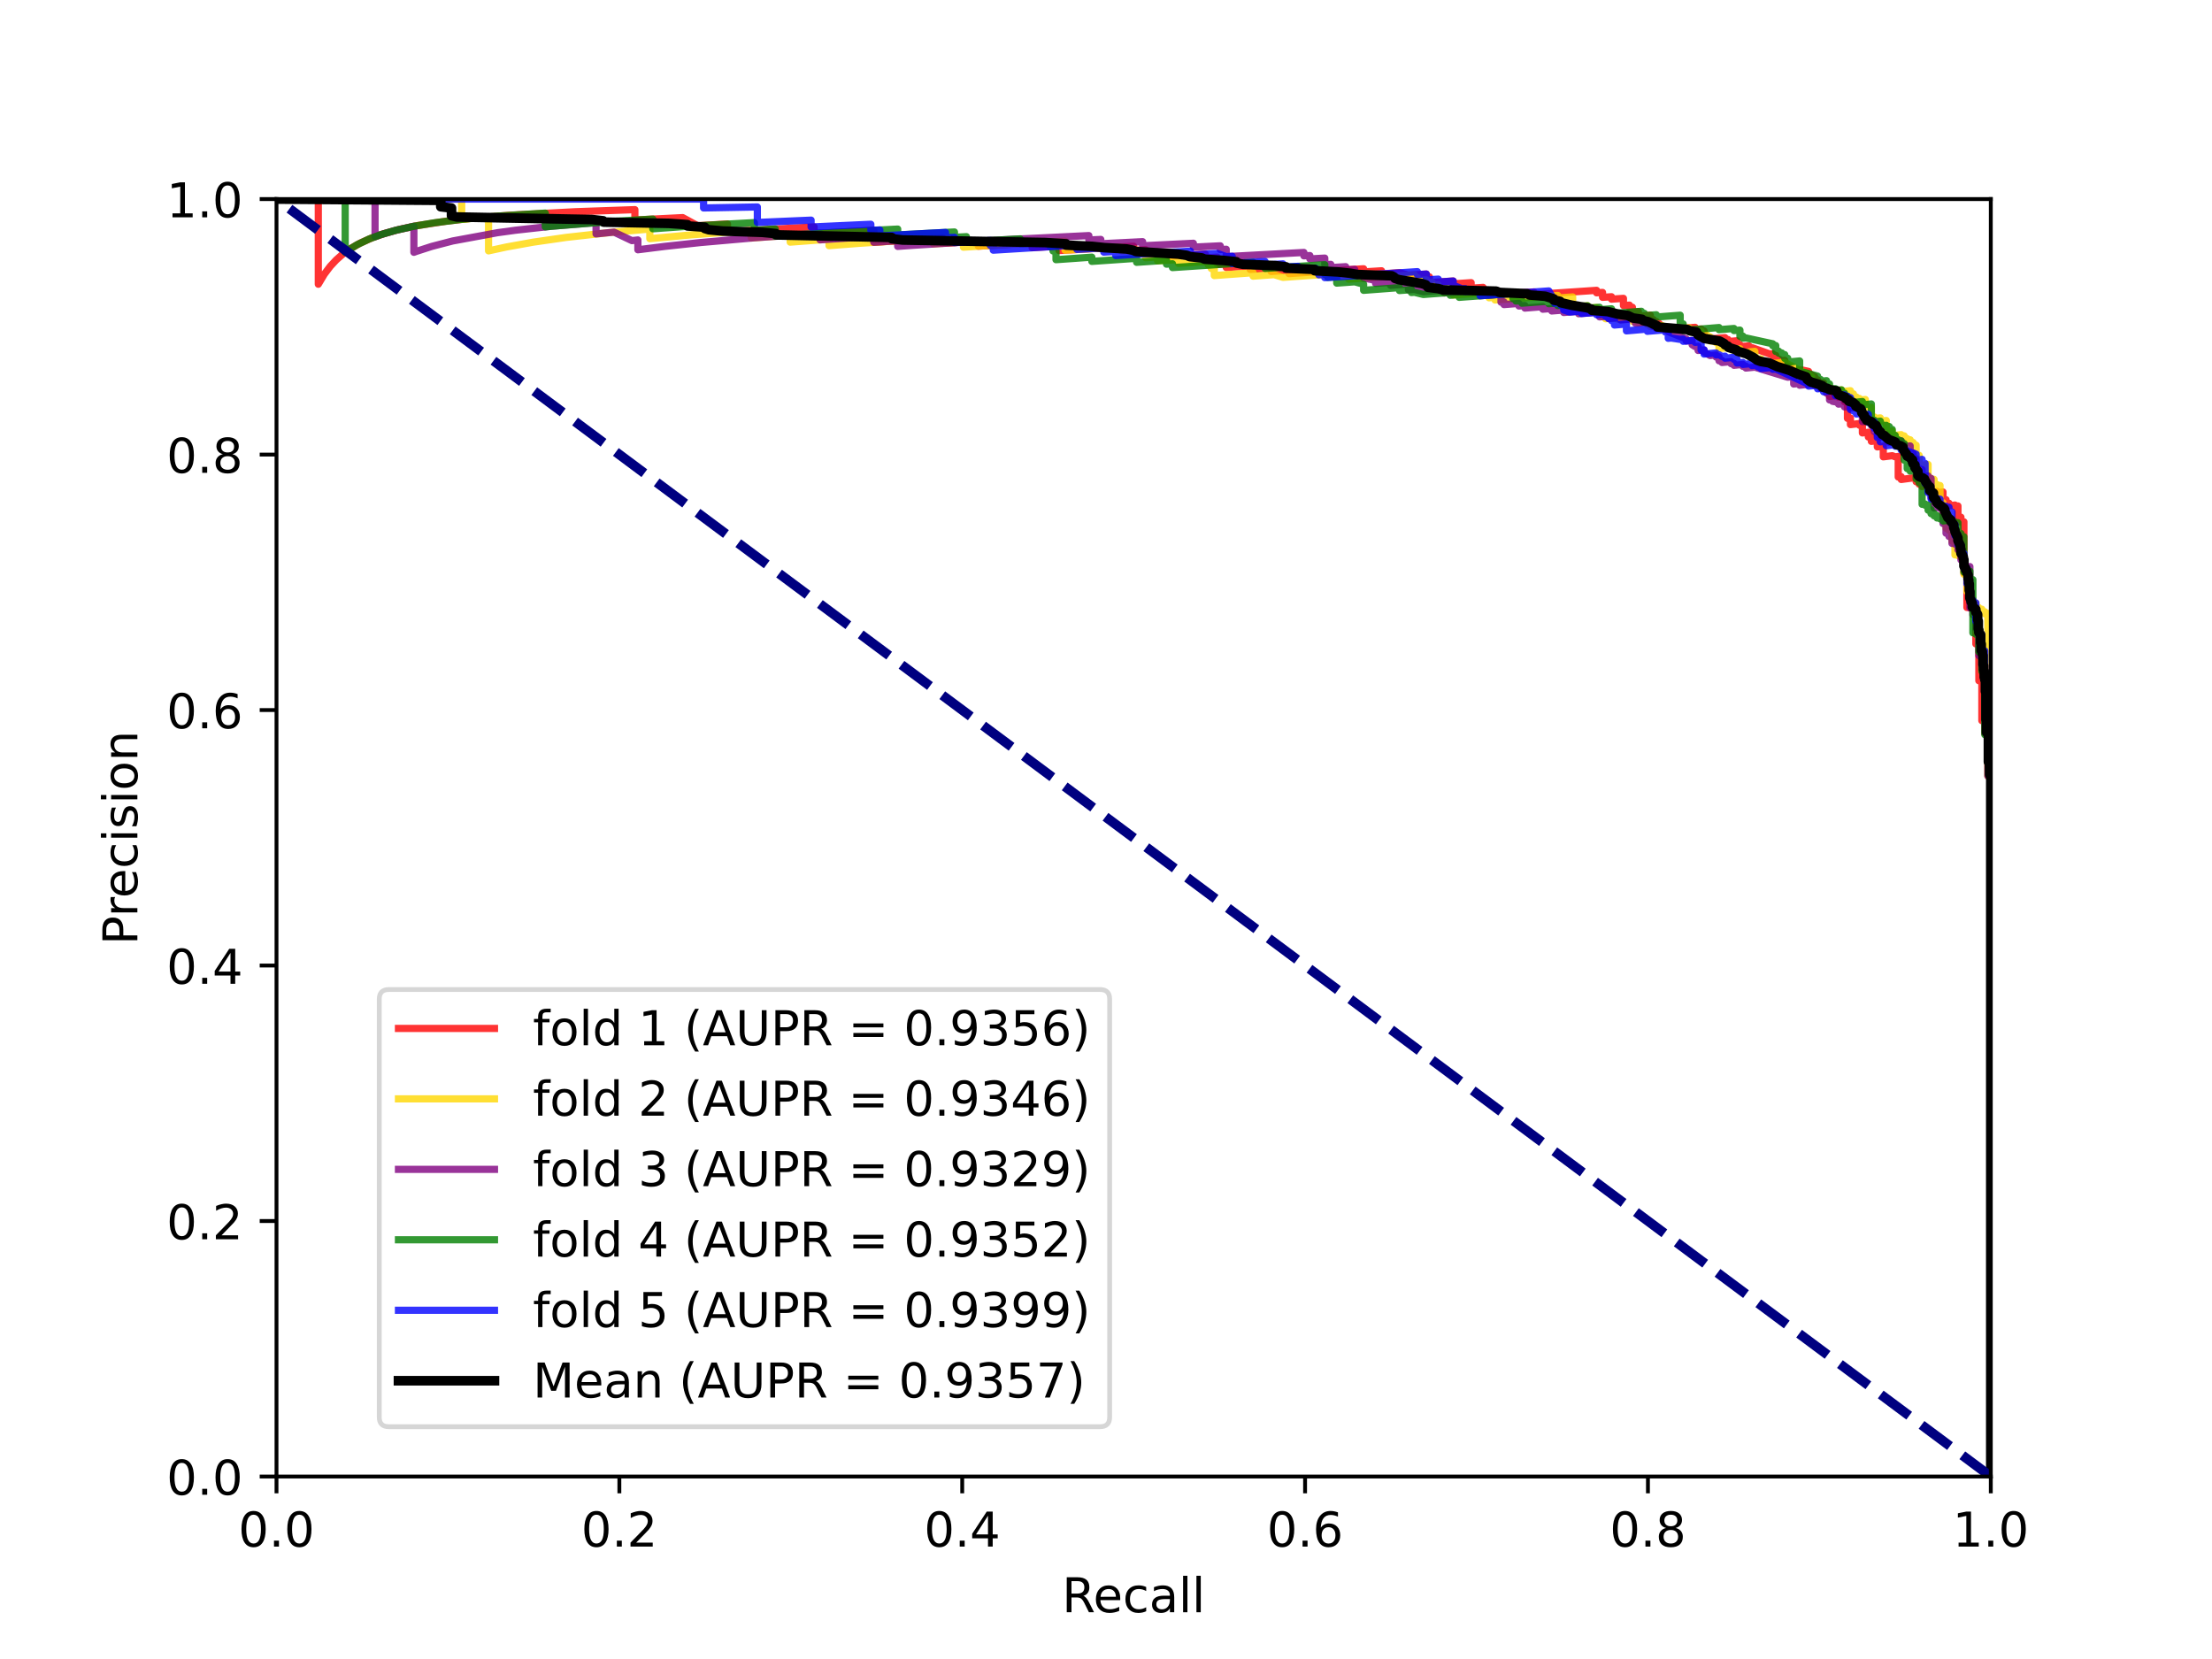 <?xml version="1.0" encoding="utf-8" standalone="no"?>
<!DOCTYPE svg PUBLIC "-//W3C//DTD SVG 1.1//EN"
  "http://www.w3.org/Graphics/SVG/1.1/DTD/svg11.dtd">
<!-- Created with matplotlib (https://matplotlib.org/) -->
<svg height="345.6pt" version="1.1" viewBox="0 0 460.8 345.6" width="460.8pt" xmlns="http://www.w3.org/2000/svg" xmlns:xlink="http://www.w3.org/1999/xlink">
 <defs>
  <style type="text/css">*{stroke-linecap:butt;stroke-linejoin:round;}</style>
 </defs>
 <g id="figure_1">
  <g id="patch_1">
   <path d="M 0 345.6 
L 460.8 345.6 
L 460.8 0 
L 0 0 
z
" style="fill:#ffffff;"/>
  </g>
  <g id="axes_1">
   <g id="patch_2">
    <path d="M 57.6 307.584 
L 414.72 307.584 
L 414.72 41.472 
L 57.6 41.472 
z
" style="fill:#ffffff;"/>
   </g>
   <g id="matplotlib.axis_1">
    <g id="xtick_1">
     <g id="line2d_1">
      <defs>
       <path d="M 0 0 
L 0 3.5 
" id="ma6919d27ee" style="stroke:#000000;stroke-width:0.8;"/>
      </defs>
      <g>
       <use style="stroke:#000000;stroke-width:0.8;" x="57.6" xlink:href="#ma6919d27ee" y="307.584"/>
      </g>
     </g>
     <g id="text_1">
      <!-- 0.0 -->
      <g transform="translate(49.648 322.182)scale(0.1 -0.1)">
       <defs>
        <path d="M 31.781 66.406 
Q 24.172 66.406 20.328 58.906 
Q 16.5 51.422 16.5 36.375 
Q 16.5 21.391 20.328 13.891 
Q 24.172 6.391 31.781 6.391 
Q 39.453 6.391 43.281 13.891 
Q 47.125 21.391 47.125 36.375 
Q 47.125 51.422 43.281 58.906 
Q 39.453 66.406 31.781 66.406 
z
M 31.781 74.219 
Q 44.047 74.219 50.516 64.516 
Q 56.984 54.828 56.984 36.375 
Q 56.984 17.969 50.516 8.266 
Q 44.047 -1.422 31.781 -1.422 
Q 19.531 -1.422 13.062 8.266 
Q 6.594 17.969 6.594 36.375 
Q 6.594 54.828 13.062 64.516 
Q 19.531 74.219 31.781 74.219 
z
" id="DejaVuSans-48"/>
        <path d="M 10.688 12.406 
L 21 12.406 
L 21 0 
L 10.688 0 
z
" id="DejaVuSans-46"/>
       </defs>
       <use xlink:href="#DejaVuSans-48"/>
       <use x="63.623" xlink:href="#DejaVuSans-46"/>
       <use x="95.41" xlink:href="#DejaVuSans-48"/>
      </g>
     </g>
    </g>
    <g id="xtick_2">
     <g id="line2d_2">
      <g>
       <use style="stroke:#000000;stroke-width:0.8;" x="129.024" xlink:href="#ma6919d27ee" y="307.584"/>
      </g>
     </g>
     <g id="text_2">
      <!-- 0.2 -->
      <g transform="translate(121.072 322.182)scale(0.1 -0.1)">
       <defs>
        <path d="M 19.188 8.297 
L 53.609 8.297 
L 53.609 0 
L 7.328 0 
L 7.328 8.297 
Q 12.938 14.109 22.625 23.891 
Q 32.328 33.688 34.812 36.531 
Q 39.547 41.844 41.422 45.531 
Q 43.312 49.219 43.312 52.781 
Q 43.312 58.594 39.234 62.25 
Q 35.156 65.922 28.609 65.922 
Q 23.969 65.922 18.812 64.312 
Q 13.672 62.703 7.812 59.422 
L 7.812 69.391 
Q 13.766 71.781 18.938 73 
Q 24.125 74.219 28.422 74.219 
Q 39.75 74.219 46.484 68.547 
Q 53.219 62.891 53.219 53.422 
Q 53.219 48.922 51.531 44.891 
Q 49.859 40.875 45.406 35.406 
Q 44.188 33.984 37.641 27.219 
Q 31.109 20.453 19.188 8.297 
z
" id="DejaVuSans-50"/>
       </defs>
       <use xlink:href="#DejaVuSans-48"/>
       <use x="63.623" xlink:href="#DejaVuSans-46"/>
       <use x="95.41" xlink:href="#DejaVuSans-50"/>
      </g>
     </g>
    </g>
    <g id="xtick_3">
     <g id="line2d_3">
      <g>
       <use style="stroke:#000000;stroke-width:0.8;" x="200.448" xlink:href="#ma6919d27ee" y="307.584"/>
      </g>
     </g>
     <g id="text_3">
      <!-- 0.4 -->
      <g transform="translate(192.496 322.182)scale(0.1 -0.1)">
       <defs>
        <path d="M 37.797 64.312 
L 12.891 25.391 
L 37.797 25.391 
z
M 35.203 72.906 
L 47.609 72.906 
L 47.609 25.391 
L 58.016 25.391 
L 58.016 17.188 
L 47.609 17.188 
L 47.609 0 
L 37.797 0 
L 37.797 17.188 
L 4.891 17.188 
L 4.891 26.703 
z
" id="DejaVuSans-52"/>
       </defs>
       <use xlink:href="#DejaVuSans-48"/>
       <use x="63.623" xlink:href="#DejaVuSans-46"/>
       <use x="95.41" xlink:href="#DejaVuSans-52"/>
      </g>
     </g>
    </g>
    <g id="xtick_4">
     <g id="line2d_4">
      <g>
       <use style="stroke:#000000;stroke-width:0.8;" x="271.872" xlink:href="#ma6919d27ee" y="307.584"/>
      </g>
     </g>
     <g id="text_4">
      <!-- 0.6 -->
      <g transform="translate(263.92 322.182)scale(0.1 -0.1)">
       <defs>
        <path d="M 33.016 40.375 
Q 26.375 40.375 22.484 35.828 
Q 18.609 31.297 18.609 23.391 
Q 18.609 15.531 22.484 10.953 
Q 26.375 6.391 33.016 6.391 
Q 39.656 6.391 43.531 10.953 
Q 47.406 15.531 47.406 23.391 
Q 47.406 31.297 43.531 35.828 
Q 39.656 40.375 33.016 40.375 
z
M 52.594 71.297 
L 52.594 62.312 
Q 48.875 64.062 45.094 64.984 
Q 41.312 65.922 37.594 65.922 
Q 27.828 65.922 22.672 59.328 
Q 17.531 52.734 16.797 39.406 
Q 19.672 43.656 24.016 45.922 
Q 28.375 48.188 33.594 48.188 
Q 44.578 48.188 50.953 41.516 
Q 57.328 34.859 57.328 23.391 
Q 57.328 12.156 50.688 5.359 
Q 44.047 -1.422 33.016 -1.422 
Q 20.359 -1.422 13.672 8.266 
Q 6.984 17.969 6.984 36.375 
Q 6.984 53.656 15.188 63.938 
Q 23.391 74.219 37.203 74.219 
Q 40.922 74.219 44.703 73.484 
Q 48.484 72.75 52.594 71.297 
z
" id="DejaVuSans-54"/>
       </defs>
       <use xlink:href="#DejaVuSans-48"/>
       <use x="63.623" xlink:href="#DejaVuSans-46"/>
       <use x="95.41" xlink:href="#DejaVuSans-54"/>
      </g>
     </g>
    </g>
    <g id="xtick_5">
     <g id="line2d_5">
      <g>
       <use style="stroke:#000000;stroke-width:0.8;" x="343.296" xlink:href="#ma6919d27ee" y="307.584"/>
      </g>
     </g>
     <g id="text_5">
      <!-- 0.8 -->
      <g transform="translate(335.344 322.182)scale(0.1 -0.1)">
       <defs>
        <path d="M 31.781 34.625 
Q 24.75 34.625 20.719 30.859 
Q 16.703 27.094 16.703 20.516 
Q 16.703 13.922 20.719 10.156 
Q 24.75 6.391 31.781 6.391 
Q 38.812 6.391 42.859 10.172 
Q 46.922 13.969 46.922 20.516 
Q 46.922 27.094 42.891 30.859 
Q 38.875 34.625 31.781 34.625 
z
M 21.922 38.812 
Q 15.578 40.375 12.031 44.719 
Q 8.5 49.078 8.5 55.328 
Q 8.5 64.062 14.719 69.141 
Q 20.953 74.219 31.781 74.219 
Q 42.672 74.219 48.875 69.141 
Q 55.078 64.062 55.078 55.328 
Q 55.078 49.078 51.531 44.719 
Q 48 40.375 41.703 38.812 
Q 48.828 37.156 52.797 32.312 
Q 56.781 27.484 56.781 20.516 
Q 56.781 9.906 50.312 4.234 
Q 43.844 -1.422 31.781 -1.422 
Q 19.734 -1.422 13.25 4.234 
Q 6.781 9.906 6.781 20.516 
Q 6.781 27.484 10.781 32.312 
Q 14.797 37.156 21.922 38.812 
z
M 18.312 54.391 
Q 18.312 48.734 21.844 45.562 
Q 25.391 42.391 31.781 42.391 
Q 38.141 42.391 41.719 45.562 
Q 45.312 48.734 45.312 54.391 
Q 45.312 60.062 41.719 63.234 
Q 38.141 66.406 31.781 66.406 
Q 25.391 66.406 21.844 63.234 
Q 18.312 60.062 18.312 54.391 
z
" id="DejaVuSans-56"/>
       </defs>
       <use xlink:href="#DejaVuSans-48"/>
       <use x="63.623" xlink:href="#DejaVuSans-46"/>
       <use x="95.41" xlink:href="#DejaVuSans-56"/>
      </g>
     </g>
    </g>
    <g id="xtick_6">
     <g id="line2d_6">
      <g>
       <use style="stroke:#000000;stroke-width:0.8;" x="414.72" xlink:href="#ma6919d27ee" y="307.584"/>
      </g>
     </g>
     <g id="text_6">
      <!-- 1.0 -->
      <g transform="translate(406.768 322.182)scale(0.1 -0.1)">
       <defs>
        <path d="M 12.406 8.297 
L 28.516 8.297 
L 28.516 63.922 
L 10.984 60.406 
L 10.984 69.391 
L 28.422 72.906 
L 38.281 72.906 
L 38.281 8.297 
L 54.391 8.297 
L 54.391 0 
L 12.406 0 
z
" id="DejaVuSans-49"/>
       </defs>
       <use xlink:href="#DejaVuSans-49"/>
       <use x="63.623" xlink:href="#DejaVuSans-46"/>
       <use x="95.41" xlink:href="#DejaVuSans-48"/>
      </g>
     </g>
    </g>
    <g id="text_7">
     <!-- Recall -->
     <g transform="translate(221.243 335.861)scale(0.1 -0.1)">
      <defs>
       <path d="M 44.391 34.188 
Q 47.562 33.109 50.562 29.594 
Q 53.562 26.078 56.594 19.922 
L 66.609 0 
L 56 0 
L 46.688 18.703 
Q 43.062 26.031 39.672 28.422 
Q 36.281 30.812 30.422 30.812 
L 19.672 30.812 
L 19.672 0 
L 9.812 0 
L 9.812 72.906 
L 32.078 72.906 
Q 44.578 72.906 50.734 67.672 
Q 56.891 62.453 56.891 51.906 
Q 56.891 45.016 53.688 40.469 
Q 50.484 35.938 44.391 34.188 
z
M 19.672 64.797 
L 19.672 38.922 
L 32.078 38.922 
Q 39.203 38.922 42.844 42.219 
Q 46.484 45.516 46.484 51.906 
Q 46.484 58.297 42.844 61.547 
Q 39.203 64.797 32.078 64.797 
z
" id="DejaVuSans-82"/>
       <path d="M 56.203 29.594 
L 56.203 25.203 
L 14.891 25.203 
Q 15.484 15.922 20.484 11.062 
Q 25.484 6.203 34.422 6.203 
Q 39.594 6.203 44.453 7.469 
Q 49.312 8.734 54.109 11.281 
L 54.109 2.781 
Q 49.266 0.734 44.188 -0.344 
Q 39.109 -1.422 33.891 -1.422 
Q 20.797 -1.422 13.156 6.188 
Q 5.516 13.812 5.516 26.812 
Q 5.516 40.234 12.766 48.109 
Q 20.016 56 32.328 56 
Q 43.359 56 49.781 48.891 
Q 56.203 41.797 56.203 29.594 
z
M 47.219 32.234 
Q 47.125 39.594 43.094 43.984 
Q 39.062 48.391 32.422 48.391 
Q 24.906 48.391 20.391 44.141 
Q 15.875 39.891 15.188 32.172 
z
" id="DejaVuSans-101"/>
       <path d="M 48.781 52.594 
L 48.781 44.188 
Q 44.969 46.297 41.141 47.344 
Q 37.312 48.391 33.406 48.391 
Q 24.656 48.391 19.812 42.844 
Q 14.984 37.312 14.984 27.297 
Q 14.984 17.281 19.812 11.734 
Q 24.656 6.203 33.406 6.203 
Q 37.312 6.203 41.141 7.25 
Q 44.969 8.297 48.781 10.406 
L 48.781 2.094 
Q 45.016 0.344 40.984 -0.531 
Q 36.969 -1.422 32.422 -1.422 
Q 20.062 -1.422 12.781 6.344 
Q 5.516 14.109 5.516 27.297 
Q 5.516 40.672 12.859 48.328 
Q 20.219 56 33.016 56 
Q 37.156 56 41.109 55.141 
Q 45.062 54.297 48.781 52.594 
z
" id="DejaVuSans-99"/>
       <path d="M 34.281 27.484 
Q 23.391 27.484 19.188 25 
Q 14.984 22.516 14.984 16.5 
Q 14.984 11.719 18.141 8.906 
Q 21.297 6.109 26.703 6.109 
Q 34.188 6.109 38.703 11.406 
Q 43.219 16.703 43.219 25.484 
L 43.219 27.484 
z
M 52.203 31.203 
L 52.203 0 
L 43.219 0 
L 43.219 8.297 
Q 40.141 3.328 35.547 0.953 
Q 30.953 -1.422 24.312 -1.422 
Q 15.922 -1.422 10.953 3.297 
Q 6 8.016 6 15.922 
Q 6 25.141 12.172 29.828 
Q 18.359 34.516 30.609 34.516 
L 43.219 34.516 
L 43.219 35.406 
Q 43.219 41.609 39.141 45 
Q 35.062 48.391 27.688 48.391 
Q 23 48.391 18.547 47.266 
Q 14.109 46.141 10.016 43.891 
L 10.016 52.203 
Q 14.938 54.109 19.578 55.047 
Q 24.219 56 28.609 56 
Q 40.484 56 46.344 49.844 
Q 52.203 43.703 52.203 31.203 
z
" id="DejaVuSans-97"/>
       <path d="M 9.422 75.984 
L 18.406 75.984 
L 18.406 0 
L 9.422 0 
z
" id="DejaVuSans-108"/>
      </defs>
      <use xlink:href="#DejaVuSans-82"/>
      <use x="64.982" xlink:href="#DejaVuSans-101"/>
      <use x="126.506" xlink:href="#DejaVuSans-99"/>
      <use x="181.486" xlink:href="#DejaVuSans-97"/>
      <use x="242.766" xlink:href="#DejaVuSans-108"/>
      <use x="270.549" xlink:href="#DejaVuSans-108"/>
     </g>
    </g>
   </g>
   <g id="matplotlib.axis_2">
    <g id="ytick_1">
     <g id="line2d_7">
      <defs>
       <path d="M 0 0 
L -3.5 0 
" id="m8c8ea09fc1" style="stroke:#000000;stroke-width:0.8;"/>
      </defs>
      <g>
       <use style="stroke:#000000;stroke-width:0.8;" x="57.6" xlink:href="#m8c8ea09fc1" y="307.584"/>
      </g>
     </g>
     <g id="text_8">
      <!-- 0.0 -->
      <g transform="translate(34.697 311.383)scale(0.1 -0.1)">
       <use xlink:href="#DejaVuSans-48"/>
       <use x="63.623" xlink:href="#DejaVuSans-46"/>
       <use x="95.41" xlink:href="#DejaVuSans-48"/>
      </g>
     </g>
    </g>
    <g id="ytick_2">
     <g id="line2d_8">
      <g>
       <use style="stroke:#000000;stroke-width:0.8;" x="57.6" xlink:href="#m8c8ea09fc1" y="254.362"/>
      </g>
     </g>
     <g id="text_9">
      <!-- 0.2 -->
      <g transform="translate(34.697 258.161)scale(0.1 -0.1)">
       <use xlink:href="#DejaVuSans-48"/>
       <use x="63.623" xlink:href="#DejaVuSans-46"/>
       <use x="95.41" xlink:href="#DejaVuSans-50"/>
      </g>
     </g>
    </g>
    <g id="ytick_3">
     <g id="line2d_9">
      <g>
       <use style="stroke:#000000;stroke-width:0.8;" x="57.6" xlink:href="#m8c8ea09fc1" y="201.139"/>
      </g>
     </g>
     <g id="text_10">
      <!-- 0.4 -->
      <g transform="translate(34.697 204.938)scale(0.1 -0.1)">
       <use xlink:href="#DejaVuSans-48"/>
       <use x="63.623" xlink:href="#DejaVuSans-46"/>
       <use x="95.41" xlink:href="#DejaVuSans-52"/>
      </g>
     </g>
    </g>
    <g id="ytick_4">
     <g id="line2d_10">
      <g>
       <use style="stroke:#000000;stroke-width:0.8;" x="57.6" xlink:href="#m8c8ea09fc1" y="147.917"/>
      </g>
     </g>
     <g id="text_11">
      <!-- 0.6 -->
      <g transform="translate(34.697 151.716)scale(0.1 -0.1)">
       <use xlink:href="#DejaVuSans-48"/>
       <use x="63.623" xlink:href="#DejaVuSans-46"/>
       <use x="95.41" xlink:href="#DejaVuSans-54"/>
      </g>
     </g>
    </g>
    <g id="ytick_5">
     <g id="line2d_11">
      <g>
       <use style="stroke:#000000;stroke-width:0.8;" x="57.6" xlink:href="#m8c8ea09fc1" y="94.694"/>
      </g>
     </g>
     <g id="text_12">
      <!-- 0.8 -->
      <g transform="translate(34.697 98.494)scale(0.1 -0.1)">
       <use xlink:href="#DejaVuSans-48"/>
       <use x="63.623" xlink:href="#DejaVuSans-46"/>
       <use x="95.41" xlink:href="#DejaVuSans-56"/>
      </g>
     </g>
    </g>
    <g id="ytick_6">
     <g id="line2d_12">
      <g>
       <use style="stroke:#000000;stroke-width:0.8;" x="57.6" xlink:href="#m8c8ea09fc1" y="41.472"/>
      </g>
     </g>
     <g id="text_13">
      <!-- 1.0 -->
      <g transform="translate(34.697 45.271)scale(0.1 -0.1)">
       <use xlink:href="#DejaVuSans-49"/>
       <use x="63.623" xlink:href="#DejaVuSans-46"/>
       <use x="95.41" xlink:href="#DejaVuSans-48"/>
      </g>
     </g>
    </g>
    <g id="text_14">
     <!-- Precision -->
     <g transform="translate(28.617 196.835)rotate(-90)scale(0.1 -0.1)">
      <defs>
       <path d="M 19.672 64.797 
L 19.672 37.406 
L 32.078 37.406 
Q 38.969 37.406 42.719 40.969 
Q 46.484 44.531 46.484 51.125 
Q 46.484 57.672 42.719 61.234 
Q 38.969 64.797 32.078 64.797 
z
M 9.812 72.906 
L 32.078 72.906 
Q 44.344 72.906 50.609 67.359 
Q 56.891 61.812 56.891 51.125 
Q 56.891 40.328 50.609 34.812 
Q 44.344 29.297 32.078 29.297 
L 19.672 29.297 
L 19.672 0 
L 9.812 0 
z
" id="DejaVuSans-80"/>
       <path d="M 41.109 46.297 
Q 39.594 47.172 37.812 47.578 
Q 36.031 48 33.891 48 
Q 26.266 48 22.188 43.047 
Q 18.109 38.094 18.109 28.812 
L 18.109 0 
L 9.078 0 
L 9.078 54.688 
L 18.109 54.688 
L 18.109 46.188 
Q 20.953 51.172 25.484 53.578 
Q 30.031 56 36.531 56 
Q 37.453 56 38.578 55.875 
Q 39.703 55.766 41.062 55.516 
z
" id="DejaVuSans-114"/>
       <path d="M 9.422 54.688 
L 18.406 54.688 
L 18.406 0 
L 9.422 0 
z
M 9.422 75.984 
L 18.406 75.984 
L 18.406 64.594 
L 9.422 64.594 
z
" id="DejaVuSans-105"/>
       <path d="M 44.281 53.078 
L 44.281 44.578 
Q 40.484 46.531 36.375 47.5 
Q 32.281 48.484 27.875 48.484 
Q 21.188 48.484 17.844 46.438 
Q 14.5 44.391 14.5 40.281 
Q 14.5 37.156 16.891 35.375 
Q 19.281 33.594 26.516 31.984 
L 29.594 31.297 
Q 39.156 29.25 43.188 25.516 
Q 47.219 21.781 47.219 15.094 
Q 47.219 7.469 41.188 3.016 
Q 35.156 -1.422 24.609 -1.422 
Q 20.219 -1.422 15.453 -0.562 
Q 10.688 0.297 5.422 2 
L 5.422 11.281 
Q 10.406 8.688 15.234 7.391 
Q 20.062 6.109 24.812 6.109 
Q 31.156 6.109 34.562 8.281 
Q 37.984 10.453 37.984 14.406 
Q 37.984 18.062 35.516 20.016 
Q 33.062 21.969 24.703 23.781 
L 21.578 24.516 
Q 13.234 26.266 9.516 29.906 
Q 5.812 33.547 5.812 39.891 
Q 5.812 47.609 11.281 51.797 
Q 16.75 56 26.812 56 
Q 31.781 56 36.172 55.266 
Q 40.578 54.547 44.281 53.078 
z
" id="DejaVuSans-115"/>
       <path d="M 30.609 48.391 
Q 23.391 48.391 19.188 42.75 
Q 14.984 37.109 14.984 27.297 
Q 14.984 17.484 19.156 11.844 
Q 23.344 6.203 30.609 6.203 
Q 37.797 6.203 41.984 11.859 
Q 46.188 17.531 46.188 27.297 
Q 46.188 37.016 41.984 42.703 
Q 37.797 48.391 30.609 48.391 
z
M 30.609 56 
Q 42.328 56 49.016 48.375 
Q 55.719 40.766 55.719 27.297 
Q 55.719 13.875 49.016 6.219 
Q 42.328 -1.422 30.609 -1.422 
Q 18.844 -1.422 12.172 6.219 
Q 5.516 13.875 5.516 27.297 
Q 5.516 40.766 12.172 48.375 
Q 18.844 56 30.609 56 
z
" id="DejaVuSans-111"/>
       <path d="M 54.891 33.016 
L 54.891 0 
L 45.906 0 
L 45.906 32.719 
Q 45.906 40.484 42.875 44.328 
Q 39.844 48.188 33.797 48.188 
Q 26.516 48.188 22.312 43.547 
Q 18.109 38.922 18.109 30.906 
L 18.109 0 
L 9.078 0 
L 9.078 54.688 
L 18.109 54.688 
L 18.109 46.188 
Q 21.344 51.125 25.703 53.562 
Q 30.078 56 35.797 56 
Q 45.219 56 50.047 50.172 
Q 54.891 44.344 54.891 33.016 
z
" id="DejaVuSans-110"/>
      </defs>
      <use xlink:href="#DejaVuSans-80"/>
      <use x="58.553" xlink:href="#DejaVuSans-114"/>
      <use x="97.416" xlink:href="#DejaVuSans-101"/>
      <use x="158.939" xlink:href="#DejaVuSans-99"/>
      <use x="213.92" xlink:href="#DejaVuSans-105"/>
      <use x="241.703" xlink:href="#DejaVuSans-115"/>
      <use x="293.803" xlink:href="#DejaVuSans-105"/>
      <use x="321.586" xlink:href="#DejaVuSans-111"/>
      <use x="382.768" xlink:href="#DejaVuSans-110"/>
     </g>
    </g>
   </g>
   <g id="line2d_13">
    <path clip-path="url(#p6770cd7a81)" d="M 414.72 158.996 
L 414.098 158.821 
L 414.098 152.622 
L 413.476 152.736 
L 413.476 150.01 
L 412.854 150.123 
L 412.854 141.7 
L 412.231 141.809 
L 412.231 134.033 
L 411.609 134.139 
L 411.609 126.895 
L 410.987 126.997 
L 410.987 126.564 
L 410.365 126.666 
L 410.365 126.449 
L 409.743 126.551 
L 409.743 119.31 
L 409.121 119.407 
L 409.121 108.704 
L 408.498 108.793 
L 408.498 107.734 
L 407.876 107.823 
L 407.876 105.396 
L 407.254 105.483 
L 407.254 105.209 
L 406.01 105.382 
L 406.01 104.832 
L 405.388 104.918 
L 405.388 104.087 
L 404.765 104.172 
L 404.765 102.487 
L 403.521 102.656 
L 403.521 102.371 
L 402.277 102.541 
L 402.277 102.255 
L 401.655 102.34 
L 401.655 101.189 
L 400.41 101.357 
L 400.41 100.775 
L 399.788 100.859 
L 399.788 100.273 
L 399.166 100.356 
L 399.166 99.471 
L 396.055 99.887 
L 396.055 99.289 
L 395.433 99.372 
L 395.433 95.086 
L 394.811 95.165 
L 394.189 94.93 
L 392.322 95.168 
L 392.322 92.939 
L 391.078 93.094 
L 391.078 91.796 
L 389.834 91.948 
L 389.834 90.962 
L 389.211 91.038 
L 389.211 90.042 
L 387.967 90.191 
L 387.967 88.506 
L 387.345 88.579 
L 387.345 88.238 
L 385.478 88.457 
L 385.478 87.079 
L 384.856 87.151 
L 384.856 83.624 
L 384.234 83.692 
L 384.234 82.61 
L 382.99 82.743 
L 382.99 82.379 
L 381.123 82.579 
L 381.123 81.106 
L 380.501 81.171 
L 380.501 80.799 
L 379.879 80.864 
L 379.879 79.739 
L 378.635 79.866 
L 378.635 79.108 
L 378.013 79.171 
L 378.013 78.407 
L 377.39 78.469 
L 377.39 78.085 
L 376.768 78.146 
L 376.768 77.372 
L 375.524 77.104 
L 373.035 77.347 
L 373.035 76.559 
L 372.413 76.619 
L 372.413 76.222 
L 371.791 76.282 
L 371.791 75.081 
L 371.169 75.14 
L 370.547 74.794 
L 369.924 74.852 
L 369.924 74.038 
L 369.302 74.095 
L 369.302 73.686 
L 368.68 73.742 
L 364.947 72.415 
L 364.325 72.471 
L 364.325 72.049 
L 362.459 72.214 
L 362.459 71.789 
L 361.836 71.843 
L 361.836 70.986 
L 359.97 71.148 
L 359.97 70.715 
L 359.348 70.769 
L 359.348 70.333 
L 354.993 70.71 
L 354.993 68.932 
L 354.37 68.984 
L 354.37 68.534 
L 353.126 68.637 
L 353.126 68.184 
L 348.771 68.543 
L 346.282 68.289 
L 345.66 68.342 
L 345.66 67.409 
L 345.038 67.46 
L 345.038 66.99 
L 344.416 67.04 
L 344.416 66.567 
L 343.794 66.616 
L 343.794 65.664 
L 341.305 65.857 
L 341.305 64.89 
L 340.061 64.984 
L 340.061 64.006 
L 339.439 64.051 
L 339.439 63.558 
L 338.194 63.648 
L 338.194 62.151 
L 335.706 62.322 
L 335.706 61.815 
L 333.839 61.942 
L 333.839 60.917 
L 332.595 60.998 
L 332.595 60.48 
L 319.529 61.357 
L 319.529 60.815 
L 310.819 61.43 
L 310.819 60.87 
L 309.575 60.958 
L 309.575 60.393 
L 308.953 60.436 
L 308.953 59.867 
L 306.464 60.038 
L 306.464 58.881 
L 302.731 59.129 
L 302.731 58.539 
L 297.754 58.869 
L 297.754 57.659 
L 297.132 57.698 
L 297.132 57.087 
L 293.399 57.32 
L 291.532 56.812 
L 287.799 57.046 
L 287.799 56.407 
L 284.066 56.639 
L 284.066 55.987 
L 268.512 56.995 
L 268.512 56.297 
L 264.779 56.549 
L 264.779 55.836 
L 260.424 56.127 
L 260.424 55.396 
L 255.447 55.728 
L 255.447 54.976 
L 253.58 55.098 
L 253.58 53.568 
L 251.092 53.716 
L 251.092 52.935 
L 243.626 53.375 
L 242.382 52.632 
L 238.649 52.852 
L 238.649 52.011 
L 236.16 52.152 
L 236.16 51.295 
L 220.606 52.194 
L 220.606 51.256 
L 215.007 51.59 
L 215.007 50.613 
L 203.808 51.288 
L 203.808 50.233 
L 196.342 50.688 
L 196.342 49.571 
L 182.032 50.471 
L 182.032 47.963 
L 169.589 48.664 
L 169.589 47.257 
L 154.657 48.125 
L 151.546 48.339 
L 151.546 46.656 
L 145.325 47.016 
L 142.214 45.329 
L 132.259 45.834 
L 132.259 43.671 
L 119.816 44.107 
L 106.129 44.841 
L 98.04 45.504 
L 93.063 46.06 
L 86.842 47.016 
L 83.109 47.808 
L 79.998 48.664 
L 77.509 49.536 
L 75.02 50.648 
L 73.154 51.707 
L 71.288 53.042 
L 70.043 54.144 
L 68.799 55.478 
L 67.555 57.126 
L 66.31 59.213 
L 66.31 41.472 
L 57.6 41.472 
L 57.6 41.472 
" style="fill:none;stroke:#ff0000;stroke-linecap:square;stroke-opacity:0.8;stroke-width:1.5;"/>
   </g>
   <g id="line2d_14">
    <path clip-path="url(#p6770cd7a81)" d="M 414.72 161.693 
L 414.098 161.668 
L 414.098 127.77 
L 413.476 127.872 
L 413.476 127.447 
L 412.854 127.549 
L 412.854 126.906 
L 412.231 127.008 
L 412.231 126.577 
L 411.609 126.679 
L 411.609 125.592 
L 410.987 125.693 
L 410.987 124.813 
L 410.365 124.914 
L 410.365 123.127 
L 409.743 123.227 
L 409.743 119.545 
L 409.121 119.642 
L 409.121 116.051 
L 408.498 116.146 
L 408.498 115.657 
L 407.876 115.752 
L 407.876 115.506 
L 407.254 115.601 
L 407.254 112.597 
L 406.632 112.69 
L 406.632 110.373 
L 406.01 110.464 
L 406.01 109.941 
L 405.388 110.032 
L 405.388 107.103 
L 404.765 107.192 
L 404.765 104.728 
L 404.143 104.815 
L 404.143 101.143 
L 403.521 101.227 
L 403.521 100.938 
L 402.899 101.022 
L 402.899 99.859 
L 402.277 99.942 
L 402.277 99.649 
L 401.655 99.731 
L 401.655 96.753 
L 399.788 96.992 
L 399.788 94.849 
L 399.166 94.927 
L 399.166 92.738 
L 398.544 92.813 
L 398.544 92.179 
L 397.922 92.254 
L 397.922 91.615 
L 397.3 91.689 
L 397.3 91.368 
L 396.677 91.442 
L 396.677 90.796 
L 396.055 90.87 
L 396.055 90.545 
L 394.811 90.693 
L 394.189 90.44 
L 394.189 89.783 
L 392.944 89.929 
L 392.944 87.593 
L 391.7 87.735 
L 391.7 87.056 
L 390.456 87.197 
L 390.456 86.855 
L 389.834 86.926 
L 389.834 84.851 
L 388.589 84.987 
L 388.589 83.223 
L 387.345 83.356 
L 387.345 82.999 
L 386.723 83.065 
L 386.723 82.707 
L 386.101 82.773 
L 386.101 82.051 
L 385.478 82.116 
L 385.478 81.389 
L 383.612 81.583 
L 383.612 81.216 
L 381.746 81.411 
L 381.746 81.041 
L 381.123 81.106 
L 381.123 80.734 
L 379.257 80.928 
L 379.257 79.803 
L 378.013 79.93 
L 378.013 79.551 
L 377.39 79.615 
L 377.39 78.469 
L 371.791 75.483 
L 366.814 75.959 
L 366.814 74.736 
L 365.569 74.854 
L 365.569 73.197 
L 362.459 73.482 
L 362.459 72.638 
L 360.592 72.808 
L 360.592 72.382 
L 358.103 72.608 
L 358.103 71.312 
L 357.481 71.367 
L 356.859 70.985 
L 356.237 71.04 
L 356.237 70.161 
L 355.615 70.214 
L 355.615 69.771 
L 354.37 69.877 
L 354.37 68.984 
L 352.504 69.14 
L 352.504 68.688 
L 351.882 68.74 
L 351.882 68.286 
L 349.393 68.491 
L 346.282 68.289 
L 346.282 67.825 
L 343.794 68.031 
L 343.794 67.561 
L 343.172 67.613 
L 343.172 67.14 
L 341.305 67.293 
L 341.305 66.816 
L 340.061 66.917 
L 340.061 66.437 
L 337.572 66.638 
L 336.328 66.252 
L 334.461 66.403 
L 334.461 65.911 
L 333.839 65.961 
L 333.839 64.969 
L 333.217 65.017 
L 333.217 64.517 
L 332.595 64.564 
L 332.595 64.061 
L 330.728 64.202 
L 330.728 63.694 
L 328.24 63.881 
L 327.618 63.414 
L 327.618 61.855 
L 324.507 62.074 
L 324.507 61.545 
L 311.441 62.497 
L 311.441 61.942 
L 310.197 62.035 
L 310.197 61.476 
L 308.331 61.614 
L 308.331 61.048 
L 302.731 61.462 
L 302.731 60.883 
L 300.865 61.021 
L 300.865 60.435 
L 299.62 60.525 
L 299.62 59.34 
L 298.376 59.427 
L 298.376 58.827 
L 297.132 58.911 
L 297.132 58.306 
L 295.265 58.43 
L 295.265 57.818 
L 294.643 57.858 
L 294.643 57.242 
L 280.956 58.147 
L 280.956 57.494 
L 277.845 57.707 
L 277.845 57.042 
L 267.268 57.78 
L 265.402 57.214 
L 261.046 57.53 
L 261.046 56.81 
L 252.958 57.407 
L 252.958 55.9 
L 252.336 55.943 
L 252.336 55.181 
L 251.714 55.222 
L 251.714 54.453 
L 245.492 54.861 
L 245.492 54.064 
L 241.137 54.348 
L 241.137 53.529 
L 238.649 53.687 
L 238.649 52.852 
L 236.782 52.965 
L 236.782 52.116 
L 233.671 52.297 
L 233.671 51.429 
L 221.85 52.116 
L 221.85 50.245 
L 204.43 51.248 
L 200.697 51.493 
L 200.697 50.417 
L 194.475 50.809 
L 194.475 49.678 
L 178.921 50.694 
L 172.7 51.174 
L 172.7 49.832 
L 164.612 50.442 
L 164.612 48.989 
L 156.523 49.585 
L 156.523 48.002 
L 144.08 48.916 
L 135.37 49.724 
L 135.37 47.709 
L 127.282 48.414 
L 117.95 49.455 
L 111.106 50.442 
L 105.506 51.451 
L 101.773 52.26 
L 101.773 45.168 
L 96.174 45.696 
L 96.174 41.472 
L 57.6 41.472 
L 57.6 41.472 
" style="fill:none;stroke:#ffd700;stroke-linecap:square;stroke-opacity:0.8;stroke-width:1.5;"/>
   </g>
   <g id="line2d_15">
    <path clip-path="url(#p6770cd7a81)" d="M 414.72 161.553 
L 414.098 161.668 
L 414.098 152.622 
L 413.476 152.736 
L 413.476 138.643 
L 412.854 138.751 
L 412.854 136.469 
L 412.231 136.576 
L 412.231 131.002 
L 411.609 131.106 
L 411.609 127.966 
L 410.987 128.069 
L 410.987 126.564 
L 410.365 126.666 
L 410.365 118.029 
L 409.121 118.222 
L 409.121 116.538 
L 408.498 116.633 
L 408.498 114.422 
L 407.876 114.516 
L 407.876 113.264 
L 407.254 113.357 
L 407.254 113.104 
L 406.632 113.198 
L 406.632 111.667 
L 406.01 111.759 
L 406.01 110.984 
L 405.388 111.076 
L 405.388 108.977 
L 404.765 109.067 
L 404.765 105.831 
L 404.143 105.918 
L 404.143 105.643 
L 402.899 105.819 
L 402.899 103.589 
L 402.277 103.675 
L 402.277 99.649 
L 401.655 99.731 
L 401.655 99.142 
L 400.41 99.306 
L 400.41 97.816 
L 399.788 97.897 
L 399.788 97.596 
L 399.166 97.677 
L 399.166 95.544 
L 398.544 95.623 
L 398.544 94.383 
L 397.922 94.461 
L 397.922 92.889 
L 396.677 93.041 
L 396.677 92.723 
L 396.055 92.799 
L 396.055 91.839 
L 393.567 92.141 
L 393.567 91.493 
L 392.944 91.568 
L 392.944 90.916 
L 391.7 91.066 
L 391.7 90.407 
L 391.078 90.482 
L 391.078 89.819 
L 390.456 89.893 
L 390.456 89.225 
L 389.834 88.626 
L 389.834 87.609 
L 387.967 87.824 
L 387.967 85.056 
L 387.345 85.124 
L 387.345 84.773 
L 385.478 84.979 
L 385.478 84.625 
L 384.234 84.763 
L 384.234 84.05 
L 382.99 84.187 
L 382.99 83.827 
L 381.746 83.603 
L 381.746 83.24 
L 381.123 83.308 
L 381.123 81.845 
L 380.501 81.911 
L 380.501 80.799 
L 379.257 80.928 
L 379.257 80.179 
L 378.013 80.308 
L 378.013 79.93 
L 374.902 80.252 
L 374.902 79.871 
L 373.657 80 
L 373.657 78.457 
L 372.413 78.583 
L 365.569 76.487 
L 363.703 76.672 
L 363.703 76.264 
L 363.081 76.326 
L 363.081 75.916 
L 361.214 76.1 
L 361.214 75.686 
L 360.592 75.748 
L 360.592 75.332 
L 358.726 75.515 
L 358.726 75.096 
L 358.103 75.157 
L 358.103 74.313 
L 357.481 74.373 
L 357.481 73.948 
L 356.237 74.067 
L 354.993 73.327 
L 354.993 72.895 
L 353.748 73.011 
L 353.748 72.139 
L 353.126 72.196 
L 352.504 71.814 
L 352.504 70.929 
L 351.26 71.04 
L 351.26 70.594 
L 347.527 69.107 
L 347.527 68.647 
L 346.905 68.7 
L 346.905 68.238 
L 345.038 68.394 
L 345.038 67.928 
L 344.416 67.979 
L 344.416 67.04 
L 340.683 67.344 
L 340.683 66.387 
L 337.572 66.638 
L 337.572 66.152 
L 335.083 66.352 
L 335.083 65.861 
L 333.217 66.011 
L 333.217 65.017 
L 328.862 65.361 
L 328.862 64.854 
L 325.751 65.101 
L 325.751 64.588 
L 323.262 64.785 
L 323.262 64.265 
L 321.396 64.413 
L 321.396 63.887 
L 317.663 64.182 
L 317.663 63.648 
L 316.419 63.746 
L 316.419 63.207 
L 313.308 63.45 
L 313.308 62.904 
L 312.686 62.952 
L 312.686 61.295 
L 310.197 61.476 
L 310.197 60.914 
L 308.331 61.048 
L 308.331 60.48 
L 300.865 61.021 
L 300.865 60.435 
L 296.51 60.755 
L 294.643 60.295 
L 293.399 60.387 
L 293.399 59.169 
L 289.666 59.435 
L 289.666 58.813 
L 286.555 59.033 
L 286.555 58.4 
L 284.066 57.933 
L 284.066 57.287 
L 282.2 57.411 
L 282.2 56.101 
L 280.333 56.217 
L 280.333 55.552 
L 277.223 55.741 
L 277.223 55.064 
L 275.978 55.137 
L 275.978 53.765 
L 272.867 53.935 
L 272.867 53.234 
L 271.623 53.299 
L 271.623 52.591 
L 255.447 53.459 
L 255.447 51.924 
L 254.203 51.987 
L 254.203 51.208 
L 248.603 51.482 
L 248.603 50.677 
L 238.026 51.197 
L 238.026 50.342 
L 229.316 50.777 
L 229.316 49.876 
L 226.828 49.995 
L 226.828 49.075 
L 206.918 50.056 
L 190.12 51.105 
L 187.009 51.328 
L 187.009 50.136 
L 182.032 50.471 
L 182.032 49.223 
L 170.833 49.965 
L 170.833 48.587 
L 157.146 49.536 
L 145.947 50.523 
L 138.481 51.328 
L 132.881 52.032 
L 132.881 49.988 
L 131.637 50.126 
L 127.904 48.354 
L 124.171 48.73 
L 124.171 46.355 
L 114.839 47.134 
L 107.373 47.963 
L 103.64 48.475 
L 94.307 50.197 
L 89.952 51.328 
L 86.842 52.334 
L 86.219 52.56 
L 86.219 47.134 
L 82.486 47.963 
L 79.376 48.864 
L 78.131 49.299 
L 78.131 41.472 
L 57.6 41.472 
L 57.6 41.472 
" style="fill:none;stroke:#800080;stroke-linecap:square;stroke-opacity:0.8;stroke-width:1.5;"/>
   </g>
   <g id="line2d_16">
    <path clip-path="url(#p6770cd7a81)" d="M 414.72 158.851 
L 414.098 158.966 
L 414.098 152.937 
L 413.476 153.05 
L 413.476 139.76 
L 412.854 139.869 
L 412.854 135.695 
L 412.231 135.802 
L 412.231 132.024 
L 411.609 132.129 
L 411.609 131.721 
L 410.987 131.826 
L 410.987 120.746 
L 410.365 120.845 
L 410.365 118.977 
L 409.121 119.171 
L 409.121 111.811 
L 408.498 111.903 
L 408.498 111.135 
L 407.876 111.226 
L 407.876 108.882 
L 407.254 108.972 
L 407.254 108.708 
L 406.632 108.797 
L 406.632 108.266 
L 404.765 108.535 
L 404.765 108 
L 404.143 108.09 
L 404.143 107.821 
L 403.521 107.91 
L 403.521 107.37 
L 402.899 107.459 
L 402.899 106.915 
L 402.277 107.004 
L 402.277 106.182 
L 401.655 106.271 
L 401.655 105.163 
L 401.032 105.251 
L 401.032 104.972 
L 400.41 105.06 
L 400.41 100.483 
L 399.788 100.566 
L 399.788 99.684 
L 399.166 99.767 
L 399.166 97.978 
L 397.922 98.14 
L 397.922 97.536 
L 397.3 97.617 
L 397.3 95.781 
L 396.677 95.86 
L 396.677 92.404 
L 396.055 92.48 
L 396.055 91.839 
L 395.433 91.914 
L 395.433 91.592 
L 394.811 91.667 
L 394.811 90.693 
L 394.189 90.767 
L 394.189 89.453 
L 393.567 89.526 
L 393.567 88.862 
L 392.944 88.934 
L 392.944 88.6 
L 392.322 88.672 
L 391.7 88.072 
L 391.7 87.735 
L 390.456 87.877 
L 390.456 87.538 
L 389.834 87.609 
L 389.834 84.15 
L 387.967 84.353 
L 387.967 83.645 
L 385.478 83.914 
L 385.478 83.198 
L 384.856 83.265 
L 384.856 82.544 
L 384.234 82.61 
L 384.234 81.883 
L 383.612 81.949 
L 383.612 81.216 
L 382.368 81.345 
L 382.368 80.976 
L 381.123 81.106 
L 381.123 79.988 
L 380.501 80.052 
L 380.501 79.299 
L 379.257 79.425 
L 379.257 79.046 
L 378.635 79.108 
L 378.635 78.346 
L 375.524 77.494 
L 374.902 77.555 
L 374.902 75.192 
L 372.413 75.424 
L 372.413 74.621 
L 371.791 74.678 
L 371.791 73.868 
L 371.169 73.925 
L 371.169 73.517 
L 370.547 73.573 
L 370.547 73.163 
L 369.924 73.219 
L 369.924 71.979 
L 369.302 72.033 
L 369.302 71.616 
L 363.703 70.397 
L 363.081 70.45 
L 363.081 70.019 
L 362.459 70.071 
L 362.459 68.766 
L 361.214 68.866 
L 361.214 68.426 
L 358.103 68.677 
L 358.103 68.232 
L 350.637 68.844 
L 350.637 67.471 
L 350.015 67.521 
L 350.015 65.664 
L 345.038 66.044 
L 345.038 65.569 
L 342.549 65.76 
L 342.549 65.279 
L 341.927 65.327 
L 341.927 64.843 
L 335.706 65.319 
L 335.706 64.328 
L 333.217 64.517 
L 333.217 64.015 
L 330.728 64.202 
L 330.728 63.694 
L 327.618 63.929 
L 327.618 63.414 
L 324.507 63.648 
L 324.507 63.126 
L 322.64 63.266 
L 322.64 62.738 
L 317.041 63.16 
L 317.041 62.62 
L 315.797 62.714 
L 315.797 62.17 
L 315.174 62.216 
L 315.174 61.118 
L 303.975 61.942 
L 303.975 61.368 
L 302.109 61.509 
L 302.109 60.928 
L 296.51 61.35 
L 294.643 60.896 
L 294.021 60.944 
L 294.021 60.341 
L 291.532 60.527 
L 291.532 59.915 
L 284.066 60.48 
L 284.066 59.213 
L 282.2 58.707 
L 278.467 58.979 
L 278.467 57.664 
L 276.6 57.794 
L 276.6 57.126 
L 275.978 57.168 
L 275.978 55.137 
L 263.535 55.918 
L 263.535 55.197 
L 261.046 55.356 
L 261.046 54.623 
L 244.248 55.743 
L 244.248 54.946 
L 243.004 55.032 
L 243.004 54.225 
L 236.782 54.646 
L 236.782 53.808 
L 227.45 54.453 
L 227.45 53.568 
L 219.984 54.098 
L 219.984 52.234 
L 219.362 52.274 
L 219.362 51.328 
L 218.74 51.365 
L 218.74 50.409 
L 212.518 50.755 
L 212.518 49.756 
L 201.319 50.38 
L 201.319 49.299 
L 198.83 49.433 
L 198.83 48.325 
L 187.009 48.933 
L 187.009 47.719 
L 173.322 48.438 
L 161.501 49.208 
L 161.501 47.697 
L 157.146 47.963 
L 157.146 46.37 
L 142.836 47.174 
L 135.992 47.661 
L 135.992 45.63 
L 127.904 46.1 
L 114.839 47.134 
L 113.594 47.257 
L 113.594 44.396 
L 103.64 45.02 
L 96.174 45.696 
L 90.574 46.4 
L 86.219 47.134 
L 82.486 47.963 
L 79.376 48.864 
L 76.887 49.788 
L 74.398 50.976 
L 72.532 52.116 
L 71.91 52.56 
L 71.91 41.472 
L 57.6 41.472 
L 57.6 41.472 
" style="fill:none;stroke:#008000;stroke-linecap:square;stroke-opacity:0.8;stroke-width:1.5;"/>
   </g>
   <g id="line2d_17">
    <path clip-path="url(#p6770cd7a81)" d="M 414.72 144.217 
L 414.098 144.327 
L 414.098 141.3 
L 413.476 141.409 
L 413.476 135.588 
L 412.854 135.695 
L 412.854 132.122 
L 412.231 132.227 
L 412.231 129.342 
L 411.609 129.445 
L 411.609 125.592 
L 410.987 125.693 
L 410.987 125.034 
L 410.365 125.135 
L 410.365 121.535 
L 409.743 121.634 
L 409.743 118.364 
L 409.121 118.46 
L 409.121 115.316 
L 408.498 115.411 
L 408.498 113.422 
L 407.876 113.515 
L 407.876 111.483 
L 407.254 111.575 
L 407.254 109.235 
L 406.632 109.325 
L 406.632 106.657 
L 406.01 106.745 
L 406.01 105.656 
L 405.388 105.743 
L 405.388 105.469 
L 404.765 105.556 
L 404.765 105.281 
L 404.143 105.368 
L 404.143 103.979 
L 403.521 104.065 
L 403.521 103.785 
L 402.277 103.957 
L 402.277 102.541 
L 401.655 102.626 
L 401.655 100.608 
L 401.032 100.691 
L 401.032 96.53 
L 400.41 96.609 
L 400.41 95.694 
L 399.166 95.851 
L 399.166 94.617 
L 398.544 94.383 
L 397.922 94.461 
L 397.922 94.148 
L 397.3 94.225 
L 397.3 93.912 
L 396.677 93.989 
L 396.677 93.674 
L 396.055 93.751 
L 396.055 92.799 
L 394.811 92.952 
L 394.811 92.632 
L 392.944 92.862 
L 392.944 91.893 
L 391.7 92.045 
L 391.7 91.066 
L 391.078 91.141 
L 391.078 89.152 
L 390.456 89.225 
L 390.456 87.877 
L 389.211 88.021 
L 389.211 86.308 
L 387.967 86.449 
L 387.967 86.102 
L 386.723 86.242 
L 386.723 85.544 
L 386.101 85.614 
L 386.101 85.263 
L 385.478 85.332 
L 385.478 82.839 
L 384.856 82.905 
L 384.856 82.544 
L 384.234 82.61 
L 384.234 82.247 
L 382.368 82.445 
L 382.368 81.345 
L 379.879 81.607 
L 379.879 80.864 
L 378.635 80.994 
L 378.635 80.243 
L 376.768 80.437 
L 376.768 80.058 
L 369.924 76.862 
L 369.302 76.923 
L 369.302 76.523 
L 366.814 76.768 
L 366.814 76.364 
L 366.191 76.425 
L 366.191 76.02 
L 364.947 76.142 
L 364.947 75.733 
L 363.081 75.916 
L 363.081 75.504 
L 361.836 75.625 
L 361.836 74.796 
L 361.214 74.855 
L 361.214 74.437 
L 359.348 74.616 
L 359.348 74.195 
L 358.726 74.254 
L 358.103 73.889 
L 357.481 73.948 
L 357.481 73.522 
L 354.993 73.758 
L 354.993 72.895 
L 354.37 72.953 
L 354.37 71.205 
L 353.126 71.316 
L 353.126 70.874 
L 350.637 71.096 
L 350.637 70.649 
L 350.015 70.704 
L 348.149 70.419 
L 347.527 70.475 
L 347.527 69.107 
L 346.905 69.16 
L 346.905 68.7 
L 343.172 69.019 
L 343.172 68.552 
L 338.816 68.928 
L 338.816 67.499 
L 336.328 67.708 
L 336.328 66.739 
L 335.706 66.79 
L 335.706 66.302 
L 335.083 66.352 
L 335.083 65.861 
L 334.461 65.911 
L 334.461 65.417 
L 332.595 65.564 
L 332.595 65.065 
L 329.484 65.311 
L 329.484 64.805 
L 326.995 65.002 
L 325.751 64.588 
L 325.751 63.554 
L 325.129 63.601 
L 325.129 63.079 
L 323.885 63.172 
L 323.885 62.119 
L 323.262 62.163 
L 323.262 61.632 
L 322.64 60.604 
L 308.331 61.614 
L 308.331 60.48 
L 305.22 60.702 
L 305.22 60.125 
L 304.598 60.168 
L 303.353 59.673 
L 302.731 59.716 
L 302.731 58.539 
L 299.62 58.744 
L 299.62 58.144 
L 297.132 58.306 
L 297.132 57.087 
L 295.265 57.203 
L 295.265 56.585 
L 275.978 57.837 
L 275.978 57.168 
L 274.734 57.252 
L 274.734 56.576 
L 274.112 56.617 
L 274.112 55.935 
L 270.379 56.174 
L 270.379 55.478 
L 267.268 55.675 
L 267.268 54.965 
L 263.535 55.197 
L 263.535 54.472 
L 256.691 54.896 
L 256.691 53.387 
L 255.447 53.459 
L 253.58 52.796 
L 247.981 53.114 
L 247.981 52.317 
L 232.427 53.239 
L 232.427 52.371 
L 229.938 52.522 
L 229.938 51.636 
L 224.339 51.964 
L 224.339 51.044 
L 206.918 52.116 
L 206.918 51.091 
L 206.296 51.129 
L 206.296 50.091 
L 198.83 50.531 
L 198.83 49.433 
L 196.964 49.536 
L 196.964 48.414 
L 183.276 49.148 
L 183.276 47.9 
L 181.41 47.994 
L 181.41 46.716 
L 168.967 47.289 
L 168.967 45.858 
L 157.768 46.34 
L 157.768 43.115 
L 146.569 43.32 
L 146.569 41.472 
L 57.6 41.472 
L 57.6 41.472 
" style="fill:none;stroke:#0000ff;stroke-linecap:square;stroke-opacity:0.8;stroke-width:1.5;"/>
   </g>
   <g id="line2d_18">
    <path clip-path="url(#p6770cd7a81)" d="M 414.72 307.584 
L 414.72 161.875 
L 414.471 161.342 
L 414.435 158.945 
L 414.222 158.678 
L 414.222 153.085 
L 414.098 152.818 
L 413.849 152.552 
L 413.849 150.154 
L 413.725 149.888 
L 413.725 144.294 
L 413.6 144.028 
L 413.6 141.897 
L 413.476 141.63 
L 413.476 141.364 
L 413.351 141.098 
L 413.351 139.766 
L 413.227 139.499 
L 413.227 138.7 
L 413.102 138.434 
L 413.102 136.569 
L 412.978 136.303 
L 412.978 135.77 
L 412.729 135.504 
L 412.729 134.172 
L 412.605 133.905 
L 412.605 132.307 
L 412.48 132.041 
L 412.231 131.774 
L 412.231 131.242 
L 412.107 130.975 
L 412.107 129.377 
L 411.982 129.11 
L 411.982 128.045 
L 411.858 127.779 
L 411.609 127.512 
L 411.609 126.979 
L 411.36 126.713 
L 410.863 126.447 
L 410.863 125.648 
L 410.614 125.381 
L 410.614 125.115 
L 410.365 124.582 
L 410.365 123.25 
L 410.24 122.984 
L 410.24 121.652 
L 410.116 121.386 
L 410.116 120.853 
L 409.992 120.586 
L 409.992 119.787 
L 409.743 119.254 
L 409.743 118.988 
L 409.494 118.722 
L 409.494 118.455 
L 409.369 118.189 
L 409.121 117.923 
L 409.121 116.591 
L 408.996 116.324 
L 408.996 116.058 
L 408.747 115.525 
L 408.498 115.259 
L 408.498 114.46 
L 408.374 114.193 
L 408.374 113.661 
L 407.876 112.595 
L 407.876 112.062 
L 407.254 110.73 
L 407.254 110.464 
L 407.005 109.931 
L 407.005 109.398 
L 406.881 109.132 
L 406.383 108.599 
L 406.383 108.333 
L 405.761 107.8 
L 405.139 106.468 
L 405.139 106.202 
L 405.014 105.936 
L 403.646 104.87 
L 403.397 104.604 
L 403.397 104.337 
L 403.272 104.071 
L 402.899 103.805 
L 402.775 103.538 
L 402.775 102.739 
L 402.028 102.206 
L 402.028 101.407 
L 401.655 101.141 
L 401.53 100.874 
L 401.157 100.342 
L 400.908 99.809 
L 400.535 99.542 
L 399.788 99.276 
L 399.539 99.01 
L 399.539 98.211 
L 398.917 97.411 
L 398.917 96.879 
L 398.544 96.612 
L 398.419 96.346 
L 398.419 95.813 
L 398.046 95.547 
L 397.922 95.28 
L 397.3 95.014 
L 397.103 94.481 
L 396.802 94.215 
L 396.428 93.416 
L 396.428 93.149 
L 395.931 92.883 
L 395.06 92.617 
L 394.811 92.084 
L 393.442 91.551 
L 392.571 90.752 
L 392.096 90.486 
L 391.7 89.953 
L 391.327 89.686 
L 390.829 88.621 
L 390.141 88.355 
L 390.086 88.088 
L 389.834 87.822 
L 388.838 87.555 
L 388.838 87.289 
L 388.465 87.023 
L 388.34 86.756 
L 388.34 86.49 
L 387.843 85.957 
L 387.843 85.691 
L 387.594 85.158 
L 386.598 84.625 
L 386.598 84.359 
L 385.975 83.826 
L 385.105 83.56 
L 385.105 83.293 
L 384.483 83.027 
L 384.359 82.761 
L 382.99 82.228 
L 382.865 81.962 
L 382.617 81.695 
L 382.617 81.429 
L 381.123 81.162 
L 380.626 80.896 
L 379.63 80.63 
L 379.63 80.363 
L 379.008 80.097 
L 377.179 79.564 
L 376.453 79.031 
L 376.225 78.499 
L 374.63 77.966 
L 372.806 77.167 
L 370.256 76.368 
L 369.061 75.835 
L 368.463 75.568 
L 366.814 75.302 
L 366.03 75.036 
L 365.32 74.503 
L 363.83 73.704 
L 362.013 73.171 
L 361.738 72.905 
L 360.094 72.372 
L 359.94 72.106 
L 359.356 71.839 
L 359.184 71.573 
L 358.214 71.04 
L 355.041 70.507 
L 354.06 69.974 
L 353.677 69.708 
L 353.409 69.175 
L 352.006 68.909 
L 351.509 68.643 
L 345.287 68.11 
L 345.162 67.843 
L 343.42 67.044 
L 342.301 66.778 
L 342.052 66.512 
L 340.185 66.245 
L 339.065 65.712 
L 337.074 65.446 
L 334.959 64.913 
L 331.635 64.647 
L 331.475 64.381 
L 330.604 64.114 
L 327.413 63.581 
L 325.129 63.049 
L 325.004 62.782 
L 323.636 62.516 
L 323.636 62.25 
L 321.894 61.717 
L 318.636 61.45 
L 318.106 61.184 
L 312.35 60.918 
L 311.696 60.651 
L 300.565 60.385 
L 299.595 60.118 
L 297.471 59.852 
L 297.007 59.319 
L 296.143 59.053 
L 291.376 58.254 
L 290.595 57.987 
L 290.412 57.721 
L 289.915 57.455 
L 282.822 57.188 
L 281.285 56.922 
L 278.84 56.656 
L 273.863 56.389 
L 273.863 56.123 
L 267.89 55.856 
L 267.89 55.59 
L 265.65 55.324 
L 258.931 55.057 
L 257.562 54.791 
L 257.562 54.525 
L 254.949 54.258 
L 250.967 53.992 
L 250.345 53.725 
L 247.857 53.459 
L 247.209 53.193 
L 245.416 52.926 
L 236.658 52.394 
L 236.036 52.127 
L 234.667 51.861 
L 230.063 51.594 
L 227.574 51.328 
L 222.099 51.062 
L 222.099 50.795 
L 217.744 50.529 
L 188.005 49.996 
L 185.765 49.73 
L 185.765 49.463 
L 161.744 48.931 
L 161.631 48.664 
L 158.782 48.398 
L 150.551 48.131 
L 147.689 47.865 
L 146.818 47.599 
L 146.818 47.332 
L 143.209 47.066 
L 143.209 46.8 
L 139.298 46.533 
L 125.761 46.267 
L 125.663 46 
L 123.325 45.734 
L 95.178 45.201 
L 94.059 44.935 
L 94.059 43.337 
L 91.819 43.07 
L 91.819 41.738 
L 57.6 41.472 
L 57.6 41.472 
" style="fill:none;stroke:#000000;stroke-linecap:square;stroke-width:2;"/>
   </g>
   <g id="line2d_19">
    <path clip-path="url(#p6770cd7a81)" d="M 414.72 307.584 
L 57.6 41.472 
" style="fill:none;stroke:#000080;stroke-dasharray:7.4,3.2;stroke-dashoffset:0;stroke-width:2;"/>
   </g>
   <g id="patch_3">
    <path d="M 57.6 307.584 
L 57.6 41.472 
" style="fill:none;stroke:#000000;stroke-linecap:square;stroke-linejoin:miter;stroke-width:0.8;"/>
   </g>
   <g id="patch_4">
    <path d="M 414.72 307.584 
L 414.72 41.472 
" style="fill:none;stroke:#000000;stroke-linecap:square;stroke-linejoin:miter;stroke-width:0.8;"/>
   </g>
   <g id="patch_5">
    <path d="M 57.6 307.584 
L 414.72 307.584 
" style="fill:none;stroke:#000000;stroke-linecap:square;stroke-linejoin:miter;stroke-width:0.8;"/>
   </g>
   <g id="patch_6">
    <path d="M 57.6 41.472 
L 414.72 41.472 
" style="fill:none;stroke:#000000;stroke-linecap:square;stroke-linejoin:miter;stroke-width:0.8;"/>
   </g>
   <g id="legend_1">
    <g id="patch_7">
     <path d="M 81.008 297.208 
L 229.16 297.208 
Q 231.16 297.208 231.16 295.208 
L 231.16 208.139 
Q 231.16 206.139 229.16 206.139 
L 81.008 206.139 
Q 79.008 206.139 79.008 208.139 
L 79.008 295.208 
Q 79.008 297.208 81.008 297.208 
z
" style="fill:#ffffff;opacity:0.8;stroke:#cccccc;stroke-linejoin:miter;"/>
    </g>
    <g id="line2d_20">
     <path d="M 83.008 214.238 
L 103.008 214.238 
" style="fill:none;stroke:#ff0000;stroke-linecap:square;stroke-opacity:0.8;stroke-width:1.5;"/>
    </g>
    <g id="line2d_21"/>
    <g id="text_15">
     <!-- fold 1 (AUPR = 0.9356) -->
     <g transform="translate(111.008 217.738)scale(0.1 -0.1)">
      <defs>
       <path d="M 37.109 75.984 
L 37.109 68.5 
L 28.516 68.5 
Q 23.688 68.5 21.797 66.547 
Q 19.922 64.594 19.922 59.516 
L 19.922 54.688 
L 34.719 54.688 
L 34.719 47.703 
L 19.922 47.703 
L 19.922 0 
L 10.891 0 
L 10.891 47.703 
L 2.297 47.703 
L 2.297 54.688 
L 10.891 54.688 
L 10.891 58.5 
Q 10.891 67.625 15.141 71.797 
Q 19.391 75.984 28.609 75.984 
z
" id="DejaVuSans-102"/>
       <path d="M 45.406 46.391 
L 45.406 75.984 
L 54.391 75.984 
L 54.391 0 
L 45.406 0 
L 45.406 8.203 
Q 42.578 3.328 38.25 0.953 
Q 33.938 -1.422 27.875 -1.422 
Q 17.969 -1.422 11.734 6.484 
Q 5.516 14.406 5.516 27.297 
Q 5.516 40.188 11.734 48.094 
Q 17.969 56 27.875 56 
Q 33.938 56 38.25 53.625 
Q 42.578 51.266 45.406 46.391 
z
M 14.797 27.297 
Q 14.797 17.391 18.875 11.75 
Q 22.953 6.109 30.078 6.109 
Q 37.203 6.109 41.297 11.75 
Q 45.406 17.391 45.406 27.297 
Q 45.406 37.203 41.297 42.844 
Q 37.203 48.484 30.078 48.484 
Q 22.953 48.484 18.875 42.844 
Q 14.797 37.203 14.797 27.297 
z
" id="DejaVuSans-100"/>
       <path id="DejaVuSans-32"/>
       <path d="M 31 75.875 
Q 24.469 64.656 21.281 53.656 
Q 18.109 42.672 18.109 31.391 
Q 18.109 20.125 21.312 9.062 
Q 24.516 -2 31 -13.188 
L 23.188 -13.188 
Q 15.875 -1.703 12.234 9.375 
Q 8.594 20.453 8.594 31.391 
Q 8.594 42.281 12.203 53.312 
Q 15.828 64.359 23.188 75.875 
z
" id="DejaVuSans-40"/>
       <path d="M 34.188 63.188 
L 20.797 26.906 
L 47.609 26.906 
z
M 28.609 72.906 
L 39.797 72.906 
L 67.578 0 
L 57.328 0 
L 50.688 18.703 
L 17.828 18.703 
L 11.188 0 
L 0.781 0 
z
" id="DejaVuSans-65"/>
       <path d="M 8.688 72.906 
L 18.609 72.906 
L 18.609 28.609 
Q 18.609 16.891 22.844 11.734 
Q 27.094 6.594 36.625 6.594 
Q 46.094 6.594 50.344 11.734 
Q 54.594 16.891 54.594 28.609 
L 54.594 72.906 
L 64.5 72.906 
L 64.5 27.391 
Q 64.5 13.141 57.438 5.859 
Q 50.391 -1.422 36.625 -1.422 
Q 22.797 -1.422 15.734 5.859 
Q 8.688 13.141 8.688 27.391 
z
" id="DejaVuSans-85"/>
       <path d="M 10.594 45.406 
L 73.188 45.406 
L 73.188 37.203 
L 10.594 37.203 
z
M 10.594 25.484 
L 73.188 25.484 
L 73.188 17.188 
L 10.594 17.188 
z
" id="DejaVuSans-61"/>
       <path d="M 10.984 1.516 
L 10.984 10.5 
Q 14.703 8.734 18.5 7.812 
Q 22.312 6.891 25.984 6.891 
Q 35.75 6.891 40.891 13.453 
Q 46.047 20.016 46.781 33.406 
Q 43.953 29.203 39.594 26.953 
Q 35.25 24.703 29.984 24.703 
Q 19.047 24.703 12.672 31.312 
Q 6.297 37.938 6.297 49.422 
Q 6.297 60.641 12.938 67.422 
Q 19.578 74.219 30.609 74.219 
Q 43.266 74.219 49.922 64.516 
Q 56.594 54.828 56.594 36.375 
Q 56.594 19.141 48.406 8.859 
Q 40.234 -1.422 26.422 -1.422 
Q 22.703 -1.422 18.891 -0.688 
Q 15.094 0.047 10.984 1.516 
z
M 30.609 32.422 
Q 37.25 32.422 41.125 36.953 
Q 45.016 41.5 45.016 49.422 
Q 45.016 57.281 41.125 61.844 
Q 37.25 66.406 30.609 66.406 
Q 23.969 66.406 20.094 61.844 
Q 16.219 57.281 16.219 49.422 
Q 16.219 41.5 20.094 36.953 
Q 23.969 32.422 30.609 32.422 
z
" id="DejaVuSans-57"/>
       <path d="M 40.578 39.312 
Q 47.656 37.797 51.625 33 
Q 55.609 28.219 55.609 21.188 
Q 55.609 10.406 48.188 4.484 
Q 40.766 -1.422 27.094 -1.422 
Q 22.516 -1.422 17.656 -0.516 
Q 12.797 0.391 7.625 2.203 
L 7.625 11.719 
Q 11.719 9.328 16.594 8.109 
Q 21.484 6.891 26.812 6.891 
Q 36.078 6.891 40.938 10.547 
Q 45.797 14.203 45.797 21.188 
Q 45.797 27.641 41.281 31.266 
Q 36.766 34.906 28.719 34.906 
L 20.219 34.906 
L 20.219 43.016 
L 29.109 43.016 
Q 36.375 43.016 40.234 45.922 
Q 44.094 48.828 44.094 54.297 
Q 44.094 59.906 40.109 62.906 
Q 36.141 65.922 28.719 65.922 
Q 24.656 65.922 20.016 65.031 
Q 15.375 64.156 9.812 62.312 
L 9.812 71.094 
Q 15.438 72.656 20.344 73.438 
Q 25.25 74.219 29.594 74.219 
Q 40.828 74.219 47.359 69.109 
Q 53.906 64.016 53.906 55.328 
Q 53.906 49.266 50.438 45.094 
Q 46.969 40.922 40.578 39.312 
z
" id="DejaVuSans-51"/>
       <path d="M 10.797 72.906 
L 49.516 72.906 
L 49.516 64.594 
L 19.828 64.594 
L 19.828 46.734 
Q 21.969 47.469 24.109 47.828 
Q 26.266 48.188 28.422 48.188 
Q 40.625 48.188 47.75 41.5 
Q 54.891 34.812 54.891 23.391 
Q 54.891 11.625 47.562 5.094 
Q 40.234 -1.422 26.906 -1.422 
Q 22.312 -1.422 17.547 -0.641 
Q 12.797 0.141 7.719 1.703 
L 7.719 11.625 
Q 12.109 9.234 16.797 8.062 
Q 21.484 6.891 26.703 6.891 
Q 35.156 6.891 40.078 11.328 
Q 45.016 15.766 45.016 23.391 
Q 45.016 31 40.078 35.438 
Q 35.156 39.891 26.703 39.891 
Q 22.75 39.891 18.812 39.016 
Q 14.891 38.141 10.797 36.281 
z
" id="DejaVuSans-53"/>
       <path d="M 8.016 75.875 
L 15.828 75.875 
Q 23.141 64.359 26.781 53.312 
Q 30.422 42.281 30.422 31.391 
Q 30.422 20.453 26.781 9.375 
Q 23.141 -1.703 15.828 -13.188 
L 8.016 -13.188 
Q 14.5 -2 17.703 9.062 
Q 20.906 20.125 20.906 31.391 
Q 20.906 42.672 17.703 53.656 
Q 14.5 64.656 8.016 75.875 
z
" id="DejaVuSans-41"/>
      </defs>
      <use xlink:href="#DejaVuSans-102"/>
      <use x="35.205" xlink:href="#DejaVuSans-111"/>
      <use x="96.387" xlink:href="#DejaVuSans-108"/>
      <use x="124.17" xlink:href="#DejaVuSans-100"/>
      <use x="187.646" xlink:href="#DejaVuSans-32"/>
      <use x="219.434" xlink:href="#DejaVuSans-49"/>
      <use x="283.057" xlink:href="#DejaVuSans-32"/>
      <use x="314.844" xlink:href="#DejaVuSans-40"/>
      <use x="353.857" xlink:href="#DejaVuSans-65"/>
      <use x="422.266" xlink:href="#DejaVuSans-85"/>
      <use x="495.459" xlink:href="#DejaVuSans-80"/>
      <use x="555.762" xlink:href="#DejaVuSans-82"/>
      <use x="625.244" xlink:href="#DejaVuSans-32"/>
      <use x="657.031" xlink:href="#DejaVuSans-61"/>
      <use x="740.82" xlink:href="#DejaVuSans-32"/>
      <use x="772.607" xlink:href="#DejaVuSans-48"/>
      <use x="836.23" xlink:href="#DejaVuSans-46"/>
      <use x="868.018" xlink:href="#DejaVuSans-57"/>
      <use x="931.641" xlink:href="#DejaVuSans-51"/>
      <use x="995.264" xlink:href="#DejaVuSans-53"/>
      <use x="1058.887" xlink:href="#DejaVuSans-54"/>
      <use x="1122.51" xlink:href="#DejaVuSans-41"/>
     </g>
    </g>
    <g id="line2d_22">
     <path d="M 83.008 228.916 
L 103.008 228.916 
" style="fill:none;stroke:#ffd700;stroke-linecap:square;stroke-opacity:0.8;stroke-width:1.5;"/>
    </g>
    <g id="line2d_23"/>
    <g id="text_16">
     <!-- fold 2 (AUPR = 0.9346) -->
     <g transform="translate(111.008 232.416)scale(0.1 -0.1)">
      <use xlink:href="#DejaVuSans-102"/>
      <use x="35.205" xlink:href="#DejaVuSans-111"/>
      <use x="96.387" xlink:href="#DejaVuSans-108"/>
      <use x="124.17" xlink:href="#DejaVuSans-100"/>
      <use x="187.646" xlink:href="#DejaVuSans-32"/>
      <use x="219.434" xlink:href="#DejaVuSans-50"/>
      <use x="283.057" xlink:href="#DejaVuSans-32"/>
      <use x="314.844" xlink:href="#DejaVuSans-40"/>
      <use x="353.857" xlink:href="#DejaVuSans-65"/>
      <use x="422.266" xlink:href="#DejaVuSans-85"/>
      <use x="495.459" xlink:href="#DejaVuSans-80"/>
      <use x="555.762" xlink:href="#DejaVuSans-82"/>
      <use x="625.244" xlink:href="#DejaVuSans-32"/>
      <use x="657.031" xlink:href="#DejaVuSans-61"/>
      <use x="740.82" xlink:href="#DejaVuSans-32"/>
      <use x="772.607" xlink:href="#DejaVuSans-48"/>
      <use x="836.23" xlink:href="#DejaVuSans-46"/>
      <use x="868.018" xlink:href="#DejaVuSans-57"/>
      <use x="931.641" xlink:href="#DejaVuSans-51"/>
      <use x="995.264" xlink:href="#DejaVuSans-52"/>
      <use x="1058.887" xlink:href="#DejaVuSans-54"/>
      <use x="1122.51" xlink:href="#DejaVuSans-41"/>
     </g>
    </g>
    <g id="line2d_24">
     <path d="M 83.008 243.594 
L 103.008 243.594 
" style="fill:none;stroke:#800080;stroke-linecap:square;stroke-opacity:0.8;stroke-width:1.5;"/>
    </g>
    <g id="line2d_25"/>
    <g id="text_17">
     <!-- fold 3 (AUPR = 0.9329) -->
     <g transform="translate(111.008 247.094)scale(0.1 -0.1)">
      <use xlink:href="#DejaVuSans-102"/>
      <use x="35.205" xlink:href="#DejaVuSans-111"/>
      <use x="96.387" xlink:href="#DejaVuSans-108"/>
      <use x="124.17" xlink:href="#DejaVuSans-100"/>
      <use x="187.646" xlink:href="#DejaVuSans-32"/>
      <use x="219.434" xlink:href="#DejaVuSans-51"/>
      <use x="283.057" xlink:href="#DejaVuSans-32"/>
      <use x="314.844" xlink:href="#DejaVuSans-40"/>
      <use x="353.857" xlink:href="#DejaVuSans-65"/>
      <use x="422.266" xlink:href="#DejaVuSans-85"/>
      <use x="495.459" xlink:href="#DejaVuSans-80"/>
      <use x="555.762" xlink:href="#DejaVuSans-82"/>
      <use x="625.244" xlink:href="#DejaVuSans-32"/>
      <use x="657.031" xlink:href="#DejaVuSans-61"/>
      <use x="740.82" xlink:href="#DejaVuSans-32"/>
      <use x="772.607" xlink:href="#DejaVuSans-48"/>
      <use x="836.23" xlink:href="#DejaVuSans-46"/>
      <use x="868.018" xlink:href="#DejaVuSans-57"/>
      <use x="931.641" xlink:href="#DejaVuSans-51"/>
      <use x="995.264" xlink:href="#DejaVuSans-50"/>
      <use x="1058.887" xlink:href="#DejaVuSans-57"/>
      <use x="1122.51" xlink:href="#DejaVuSans-41"/>
     </g>
    </g>
    <g id="line2d_26">
     <path d="M 83.008 258.272 
L 103.008 258.272 
" style="fill:none;stroke:#008000;stroke-linecap:square;stroke-opacity:0.8;stroke-width:1.5;"/>
    </g>
    <g id="line2d_27"/>
    <g id="text_18">
     <!-- fold 4 (AUPR = 0.9352) -->
     <g transform="translate(111.008 261.772)scale(0.1 -0.1)">
      <use xlink:href="#DejaVuSans-102"/>
      <use x="35.205" xlink:href="#DejaVuSans-111"/>
      <use x="96.387" xlink:href="#DejaVuSans-108"/>
      <use x="124.17" xlink:href="#DejaVuSans-100"/>
      <use x="187.646" xlink:href="#DejaVuSans-32"/>
      <use x="219.434" xlink:href="#DejaVuSans-52"/>
      <use x="283.057" xlink:href="#DejaVuSans-32"/>
      <use x="314.844" xlink:href="#DejaVuSans-40"/>
      <use x="353.857" xlink:href="#DejaVuSans-65"/>
      <use x="422.266" xlink:href="#DejaVuSans-85"/>
      <use x="495.459" xlink:href="#DejaVuSans-80"/>
      <use x="555.762" xlink:href="#DejaVuSans-82"/>
      <use x="625.244" xlink:href="#DejaVuSans-32"/>
      <use x="657.031" xlink:href="#DejaVuSans-61"/>
      <use x="740.82" xlink:href="#DejaVuSans-32"/>
      <use x="772.607" xlink:href="#DejaVuSans-48"/>
      <use x="836.23" xlink:href="#DejaVuSans-46"/>
      <use x="868.018" xlink:href="#DejaVuSans-57"/>
      <use x="931.641" xlink:href="#DejaVuSans-51"/>
      <use x="995.264" xlink:href="#DejaVuSans-53"/>
      <use x="1058.887" xlink:href="#DejaVuSans-50"/>
      <use x="1122.51" xlink:href="#DejaVuSans-41"/>
     </g>
    </g>
    <g id="line2d_28">
     <path d="M 83.008 272.95 
L 103.008 272.95 
" style="fill:none;stroke:#0000ff;stroke-linecap:square;stroke-opacity:0.8;stroke-width:1.5;"/>
    </g>
    <g id="line2d_29"/>
    <g id="text_19">
     <!-- fold 5 (AUPR = 0.9399) -->
     <g transform="translate(111.008 276.45)scale(0.1 -0.1)">
      <use xlink:href="#DejaVuSans-102"/>
      <use x="35.205" xlink:href="#DejaVuSans-111"/>
      <use x="96.387" xlink:href="#DejaVuSans-108"/>
      <use x="124.17" xlink:href="#DejaVuSans-100"/>
      <use x="187.646" xlink:href="#DejaVuSans-32"/>
      <use x="219.434" xlink:href="#DejaVuSans-53"/>
      <use x="283.057" xlink:href="#DejaVuSans-32"/>
      <use x="314.844" xlink:href="#DejaVuSans-40"/>
      <use x="353.857" xlink:href="#DejaVuSans-65"/>
      <use x="422.266" xlink:href="#DejaVuSans-85"/>
      <use x="495.459" xlink:href="#DejaVuSans-80"/>
      <use x="555.762" xlink:href="#DejaVuSans-82"/>
      <use x="625.244" xlink:href="#DejaVuSans-32"/>
      <use x="657.031" xlink:href="#DejaVuSans-61"/>
      <use x="740.82" xlink:href="#DejaVuSans-32"/>
      <use x="772.607" xlink:href="#DejaVuSans-48"/>
      <use x="836.23" xlink:href="#DejaVuSans-46"/>
      <use x="868.018" xlink:href="#DejaVuSans-57"/>
      <use x="931.641" xlink:href="#DejaVuSans-51"/>
      <use x="995.264" xlink:href="#DejaVuSans-57"/>
      <use x="1058.887" xlink:href="#DejaVuSans-57"/>
      <use x="1122.51" xlink:href="#DejaVuSans-41"/>
     </g>
    </g>
    <g id="line2d_30">
     <path d="M 83.008 287.628 
L 103.008 287.628 
" style="fill:none;stroke:#000000;stroke-linecap:square;stroke-width:2;"/>
    </g>
    <g id="line2d_31"/>
    <g id="text_20">
     <!-- Mean (AUPR = 0.9357) -->
     <g transform="translate(111.008 291.128)scale(0.1 -0.1)">
      <defs>
       <path d="M 9.812 72.906 
L 24.516 72.906 
L 43.109 23.297 
L 61.812 72.906 
L 76.516 72.906 
L 76.516 0 
L 66.891 0 
L 66.891 64.016 
L 48.094 14.016 
L 38.188 14.016 
L 19.391 64.016 
L 19.391 0 
L 9.812 0 
z
" id="DejaVuSans-77"/>
       <path d="M 8.203 72.906 
L 55.078 72.906 
L 55.078 68.703 
L 28.609 0 
L 18.312 0 
L 43.219 64.594 
L 8.203 64.594 
z
" id="DejaVuSans-55"/>
      </defs>
      <use xlink:href="#DejaVuSans-77"/>
      <use x="86.279" xlink:href="#DejaVuSans-101"/>
      <use x="147.803" xlink:href="#DejaVuSans-97"/>
      <use x="209.082" xlink:href="#DejaVuSans-110"/>
      <use x="272.461" xlink:href="#DejaVuSans-32"/>
      <use x="304.248" xlink:href="#DejaVuSans-40"/>
      <use x="343.262" xlink:href="#DejaVuSans-65"/>
      <use x="411.67" xlink:href="#DejaVuSans-85"/>
      <use x="484.863" xlink:href="#DejaVuSans-80"/>
      <use x="545.166" xlink:href="#DejaVuSans-82"/>
      <use x="614.648" xlink:href="#DejaVuSans-32"/>
      <use x="646.436" xlink:href="#DejaVuSans-61"/>
      <use x="730.225" xlink:href="#DejaVuSans-32"/>
      <use x="762.012" xlink:href="#DejaVuSans-48"/>
      <use x="825.635" xlink:href="#DejaVuSans-46"/>
      <use x="857.422" xlink:href="#DejaVuSans-57"/>
      <use x="921.045" xlink:href="#DejaVuSans-51"/>
      <use x="984.668" xlink:href="#DejaVuSans-53"/>
      <use x="1048.291" xlink:href="#DejaVuSans-55"/>
      <use x="1111.914" xlink:href="#DejaVuSans-41"/>
     </g>
    </g>
   </g>
  </g>
 </g>
 <defs>
  <clipPath id="p6770cd7a81">
   <rect height="266.112" width="357.12" x="57.6" y="41.472"/>
  </clipPath>
 </defs>
</svg>
